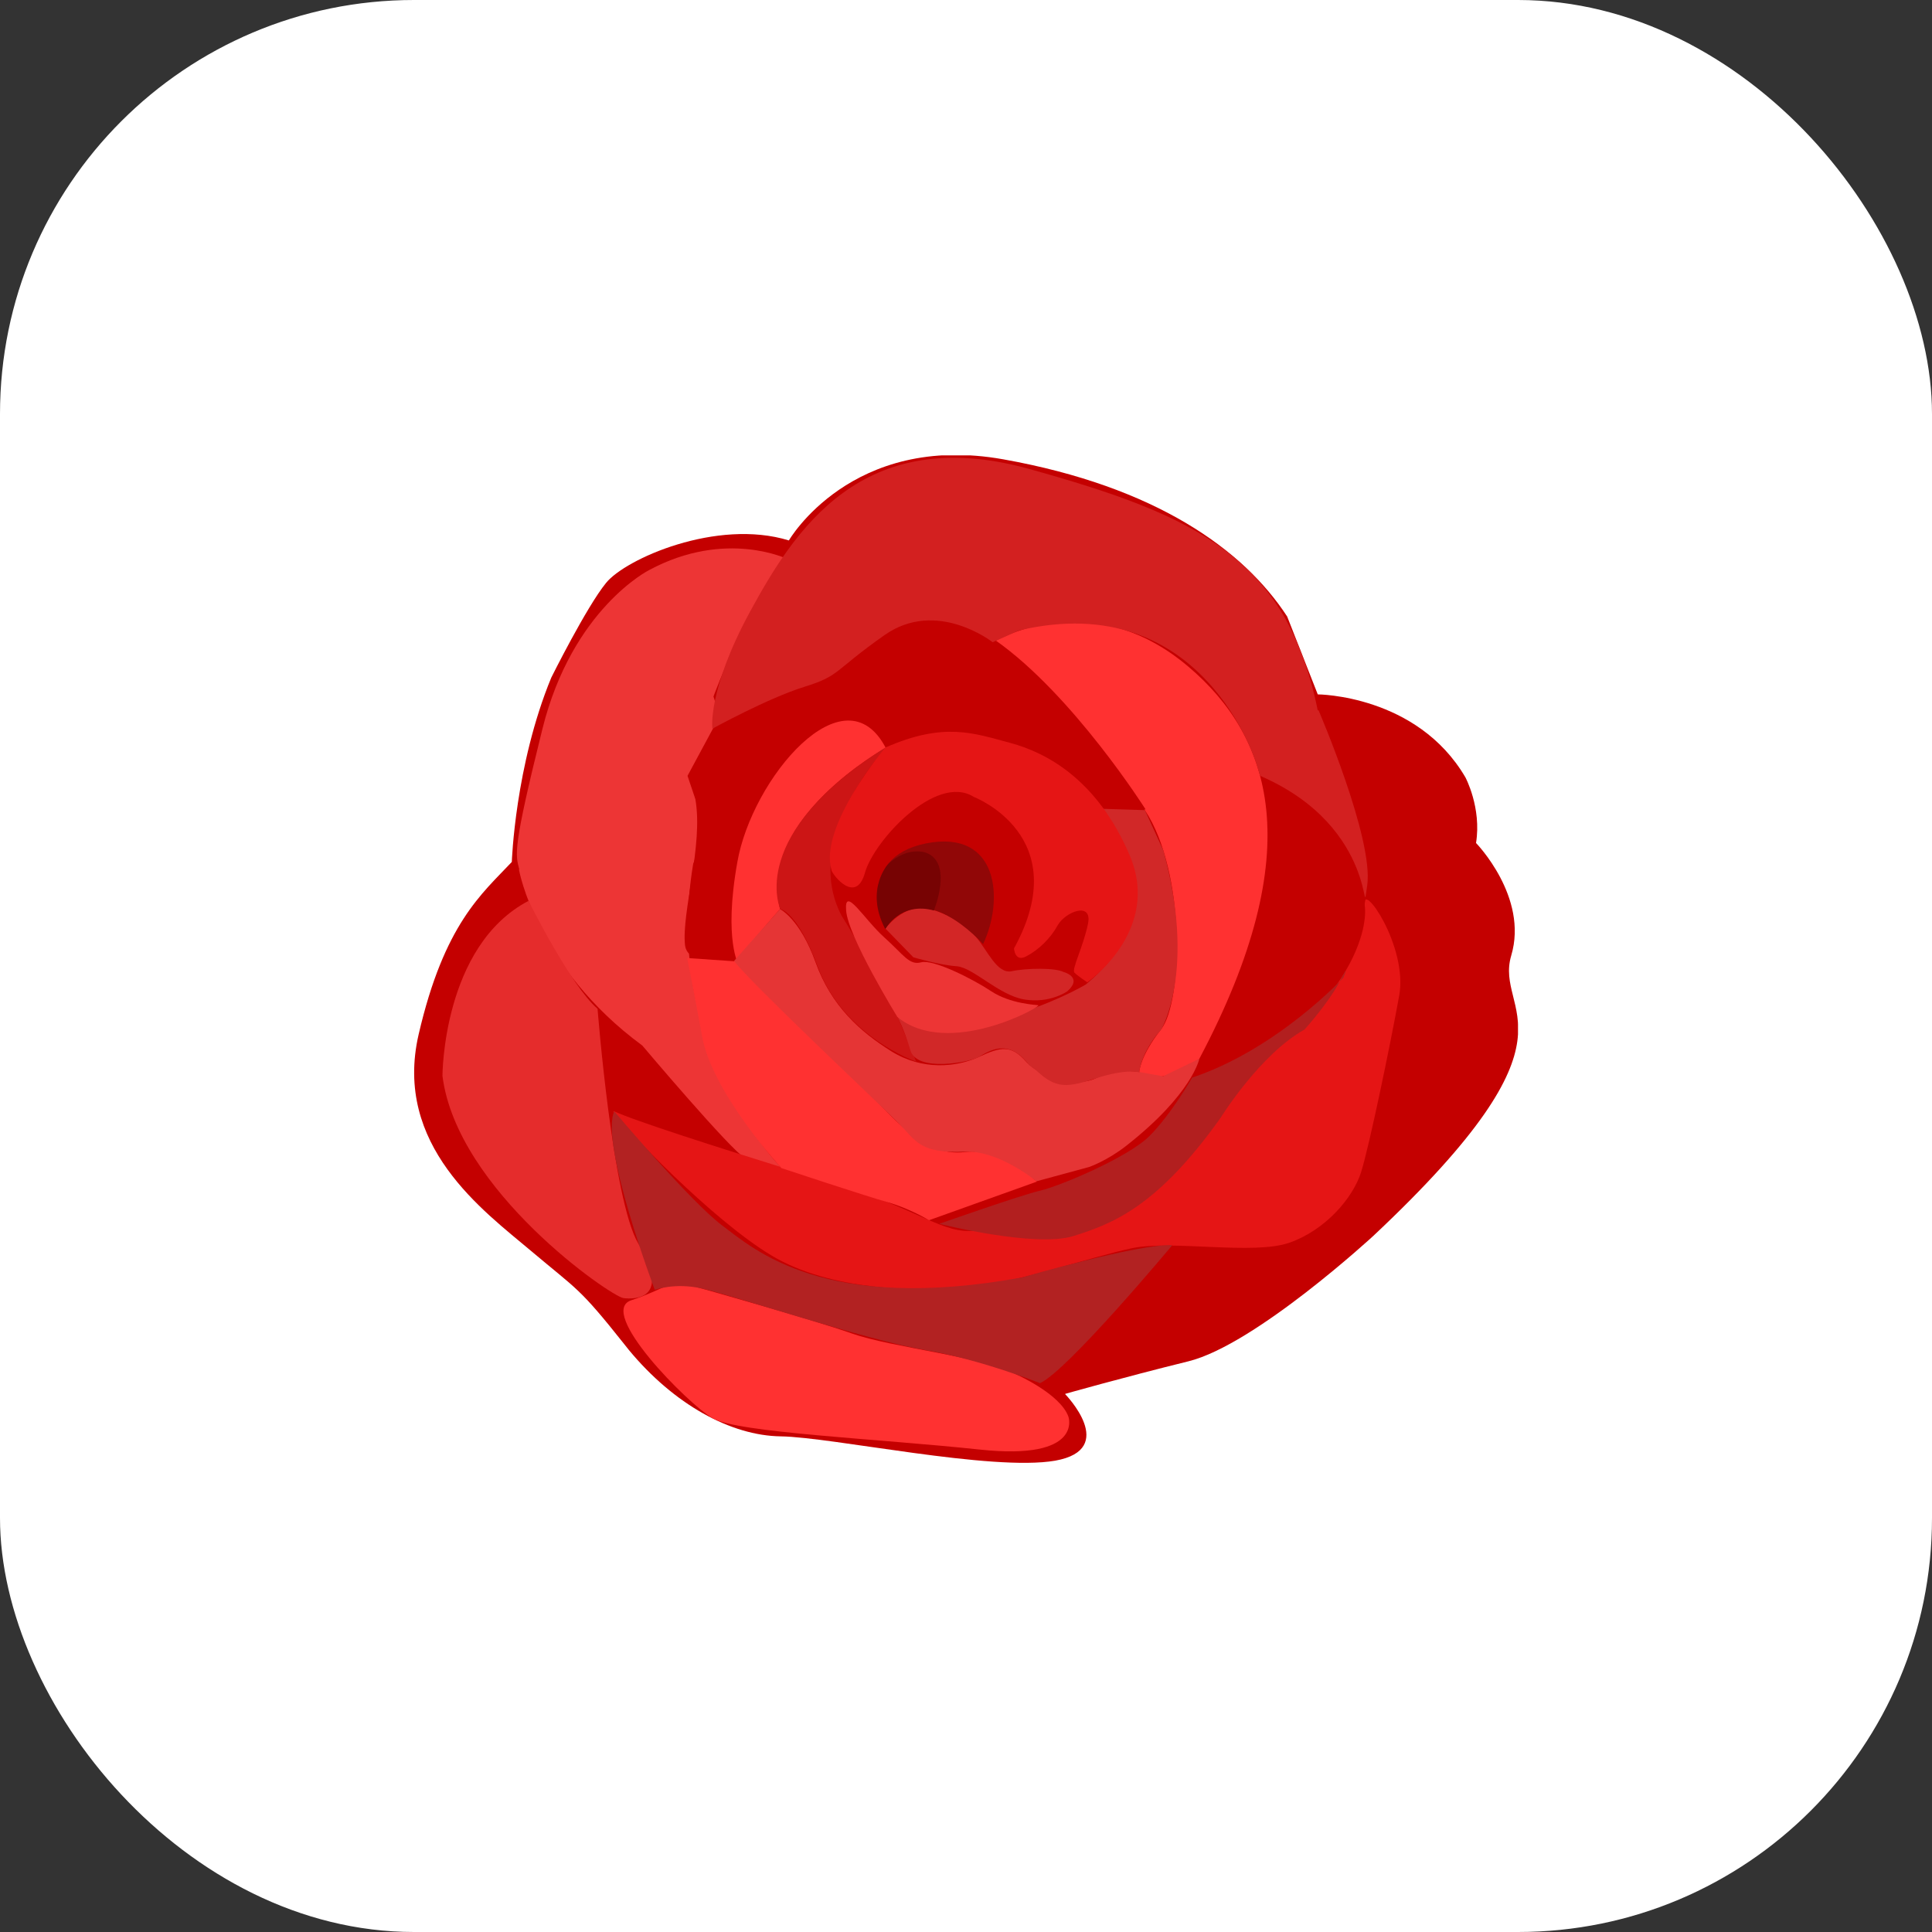 <svg width="140" height="140" viewBox="0 0 140 140" fill="none" xmlns="http://www.w3.org/2000/svg">
<rect x="0" y="0" width="140" height="140" fill="#333333" stroke="none"/>
<rect width="140" height="140" rx="30" fill="white"/>
<g clip-path="url(#clip0_70_774)">
<path d="M77.191 101.03C77.191 101.03 81.082 105.016 76.469 105.845C71.856 106.647 60.309 104.136 56.572 104.084C52.964 104.033 48.84 101.78 45.567 97.82C45.464 97.69 45.361 97.561 45.258 97.431C41.933 93.238 41.856 93.497 38.454 90.623C35.051 87.75 28.479 83.013 30.335 74.962C32.191 66.937 34.923 64.763 37.088 62.459C37.088 62.459 37.32 55.469 39.948 49.101C39.948 49.101 42.5 43.976 43.917 42.241C45.309 40.507 51.933 37.556 57.165 39.161C57.165 39.161 61.701 31.317 72.706 33.285C83.711 35.252 90.103 39.808 93.273 44.675L95.49 50.318C95.49 50.318 102.68 50.344 106.186 56.324C106.186 56.324 107.371 58.524 106.959 61.087C106.959 61.087 110.773 64.996 109.51 69.241C108.247 73.512 115.283 74.755 99.51 89.562C99.51 89.562 90.954 97.457 86.108 98.648C81.289 99.839 77.191 101.004 77.191 101.004V101.03Z" fill="#C40000"/>
<path d="M50.464 93.264C50.464 93.264 58.814 95.594 61.727 96.629C64.665 97.665 71.031 98.26 73.66 99.606C73.66 99.606 76.83 101.004 77.423 102.661C77.423 102.661 78.531 105.845 71.005 105.042C63.505 104.24 53.428 103.826 51.624 102.764C49.82 101.703 43.222 95.05 45.747 94.222C48.273 93.393 48.428 92.668 50.464 93.238V93.264Z" fill="#FF3131"/>
<path d="M37.603 63.003C37.603 63.003 38.84 70.096 46.546 75.765C46.546 75.765 52.99 83.401 54.021 83.945C55.052 84.488 56.959 84.98 56.959 84.98C56.959 84.98 47.912 76.36 50.232 62.588C50.232 62.588 51.495 59.793 49.897 56.169C49.897 56.169 52.783 53.45 51.701 50.474C51.701 50.474 54.278 43.458 57.113 40.533C57.113 40.533 52.629 38.307 47.036 41.31C47.036 41.31 41.469 44.105 39.304 52.829C37.139 61.527 37.345 61.889 37.629 63.003H37.603Z" fill="#ED3535"/>
<path d="M43.299 73.072C43.299 73.072 44.381 86.973 46.263 90.132C48.66 94.144 46.031 94.17 45.18 94.066C44.304 93.963 33.119 86.3 32.062 77.965C32.062 77.965 32.062 68.542 38.299 65.281C38.299 65.281 41.366 71.442 43.299 73.098V73.072Z" fill="#E52C2C"/>
<path d="M44.484 80.528C44.484 80.528 44.613 80.579 44.871 80.683C46.804 81.511 55 84.1 60.232 85.679C66.727 87.646 68.273 89.458 70.696 89.174C73.144 88.915 77.938 90.934 82.912 86.507C87.887 82.081 88.892 78.353 93.325 74.962C97.758 71.571 99.15 67.455 98.892 65.591C98.634 63.727 102.036 68.542 101.392 72.14C100.747 75.713 99.227 83.038 98.634 84.928C98.041 86.818 96.031 89.148 93.428 90.054C90.825 90.96 84.974 89.847 82.062 90.442C79.175 91.037 72.887 93.186 69.691 93.367C66.495 93.549 60.206 93.574 55.876 90.96C51.546 88.345 45.18 81.692 44.433 80.528H44.484Z" fill="#E51515"/>
<path d="M84.923 90.261C84.923 90.261 77.32 99.373 75.361 100.227C75.361 100.227 71.057 98.519 67.113 97.846C62.809 97.121 52.809 93.781 50.85 93.367C48.892 92.927 47.449 93.471 47.449 93.471C47.449 93.471 43.454 82.883 44.51 80.528C44.51 80.528 50.026 87.077 52.345 88.811C54.665 90.546 59.742 95.179 74.072 92.565C74.072 92.565 82.655 90.08 84.948 90.235L84.923 90.261Z" fill="#B22222"/>
<path d="M91.031 55.702C91.031 55.702 99.716 60.181 98.969 64.996C98.222 69.811 97.809 72.787 86.366 78.12C86.366 78.12 93.35 61.397 91.031 55.702V55.702Z" fill="#C40000"/>
<path d="M71.959 46.538C71.959 46.538 78.969 42.215 86.134 48.325C92.036 53.347 94.974 61.501 86.907 76.722C86.907 76.722 83.789 78.948 82.552 77.68C82.552 77.68 82.603 76.541 84.15 74.574C85.696 72.58 85.954 63.235 82.964 58.705C79.098 52.829 71.933 46.564 71.933 46.564L71.959 46.538Z" fill="#FF3131"/>
<path d="M62.99 46.824C62.99 46.824 66.907 42.733 72.113 46.383C77.758 50.344 83.015 58.654 83.015 58.654L79.742 58.55C79.742 58.55 72.938 50.085 64.253 54.123C64.253 54.123 62.139 50.499 58.763 53.373C55.361 56.246 51.675 62.122 53.428 69.733C53.428 69.733 49.82 70.147 49.639 68.49C49.381 66.109 50.979 61.216 50.387 57.903L49.82 56.22L51.675 52.777C51.675 52.777 53.35 50.732 58.325 49.749C58.325 49.749 61.211 48.325 62.99 46.824V46.824Z" fill="#C40000"/>
<path d="M57.113 73.228L64.484 80.787C66.856 83.194 68.428 83.66 69.948 83.479C72.68 83.168 75.129 85.627 75.129 85.627L67.32 88.423C67.32 88.423 65.928 87.569 64.278 87.103C62.629 86.637 56.624 84.644 56.624 84.644C56.624 84.644 51.624 79.233 50.876 75.091C50.258 71.7 49.794 69.422 49.794 69.422L53.531 69.681L57.139 73.254L57.113 73.228Z" fill="#FF3131"/>
<path d="M86.366 78.12C86.366 78.12 84.845 80.787 83.273 82.34C81.701 83.893 76.753 85.964 75.387 86.275C74.021 86.585 68.067 88.682 68.067 88.682C68.067 88.682 75.052 90.442 77.809 89.562C80.567 88.682 83.814 87.517 88.454 80.994C88.454 80.994 91.289 76.412 94.536 74.6C94.536 74.6 96.289 72.658 97.088 71.105C97.887 69.552 97.345 70.846 97.345 70.846C97.345 70.846 92.577 76.023 86.366 78.094V78.12Z" fill="#B21F1F"/>
<path d="M64.175 54.201C64.175 54.201 54.897 59.301 56.521 65.876C56.521 65.876 53.247 69.578 53.428 69.759C53.608 69.94 52.397 68.283 53.428 62.485C54.484 56.401 61.211 48.428 64.201 54.227L64.175 54.201Z" fill="#FF3131"/>
<path d="M56.521 65.876C56.521 65.876 57.964 66.575 59.098 69.733C60.232 72.891 62.32 74.755 64.588 76.179C66.881 77.603 69.33 77.318 70.928 76.593C72.526 75.842 73.273 75.713 74.33 76.904C75.387 78.12 78.144 78.845 79.484 78.094C80.825 77.37 82.552 77.68 82.552 77.68L84.278 77.991L86.907 76.722C86.907 76.722 86.418 79.259 81.598 83.039C80.206 84.126 78.918 84.566 78.918 84.566L75.103 85.602C75.103 85.602 72.397 83.349 69.923 83.453C66.624 83.608 66.366 82.65 65.103 81.382C63.84 80.114 54.175 71.027 53.196 69.629" fill="#E53535"/>
<path d="M64.33 54.046C64.33 54.046 57.99 60.647 60.979 66.342C60.979 66.342 64.124 71.415 65.052 73.694L66.392 76.929C66.392 76.929 61.108 75.117 59.253 70.043C57.758 66.005 56.546 65.876 56.546 65.876C56.546 65.876 54.021 60.44 64.356 54.046H64.33Z" fill="#CC1515"/>
<path d="M79.948 58.576C79.948 59.301 86.082 65.125 78.686 71.338C78.686 71.338 71.134 75.816 65.052 73.719C65.052 73.719 65.516 74.574 65.979 76.127C66.443 77.706 70.258 76.981 70.928 76.593C71.598 76.205 73.041 75.169 74.536 77.137C74.588 77.214 75.052 77.499 75.103 77.577C76.546 78.923 77.32 78.819 79.484 78.12C81.65 77.421 82.552 77.706 82.552 77.706C82.552 77.706 82.655 76.282 84.15 74.6C84.15 74.6 86.701 70.354 84.304 61.63L82.964 58.705L79.691 58.602" fill="#D12828"/>
<path d="M60.258 63.08C60.387 63.468 62.036 65.539 62.68 63.236C63.325 60.932 67.835 56.013 70.567 57.748C70.567 57.748 77.964 60.569 73.479 68.724C73.479 68.724 73.531 69.759 74.382 69.293C75.258 68.827 76.108 68.025 76.65 67.041C77.216 66.057 79.175 65.306 78.84 66.937C78.505 68.594 77.629 70.251 77.861 70.484C78.093 70.717 78.789 71.183 78.789 71.183C78.789 71.183 84.201 67.455 81.856 61.967C79.51 56.479 75.825 54.538 73.222 53.839C70.593 53.14 68.428 52.285 64.15 54.175C64.15 54.175 59.304 59.922 60.258 63.054V63.08Z" fill="#E51515"/>
<path d="M64.072 67.921C65.49 69.189 65.876 69.966 66.753 69.733C67.629 69.5 70.464 70.924 71.83 71.83C73.196 72.736 75.052 72.814 75.232 72.84C75.567 72.891 68.737 76.722 65.026 73.694C65.026 73.694 61.443 67.869 61.314 65.98C61.16 64.116 62.629 66.627 64.046 67.895L64.072 67.921Z" fill="#ED3535"/>
<path d="M64.15 67.3C64.15 67.3 65.49 65.436 67.268 65.85C68.66 66.187 69.871 66.937 70.722 67.895C71.546 68.853 72.242 70.587 73.299 70.38C74.356 70.147 76.495 70.121 77.062 70.432C77.062 70.432 78.505 70.794 77.345 71.83C77.345 71.83 76.082 72.736 74.227 72.425C72.371 72.115 70.541 70.121 69.33 70.018C68.118 69.94 66.186 69.371 66.186 69.371L64.15 67.274V67.3Z" fill="#D32626"/>
<path d="M64.15 67.3C64.15 67.3 61.83 62.174 67.113 61.113C72.397 60.077 72.758 65.229 71.237 68.413C71.237 68.413 66.753 63.313 64.15 67.3Z" fill="#910707"/>
<path d="M95.541 51.457C95.541 51.457 99.562 60.776 99.072 64.167C98.582 67.533 100.052 60 91.314 56.22L91.057 55.392C91.057 55.392 87.216 42.526 73.84 45.684L71.933 46.539C71.933 46.539 67.887 43.355 64.098 46.021C60.309 48.687 60.928 48.946 58.273 49.774C55.619 50.603 51.624 52.803 51.624 52.803C51.624 52.803 51.237 50.059 54.356 44.312C57.5 38.566 62.397 30.593 74.588 33.984C86.778 37.375 93.247 40.455 95.49 51.483L95.541 51.457Z" fill="#D32020"/>
<path d="M67.68 65.954C67.68 65.954 69.098 62.511 67.088 61.786C67.088 61.786 65.825 61.294 64.381 62.588C64.381 62.588 62.629 64.426 64.15 67.326C64.15 67.326 65.232 65.306 67.68 65.979V65.954Z" fill="#770303"/>
</g>
<defs>
<clipPath id="clip0_70_774">
<rect width="80" height="73" fill="white" transform="translate(30 33)"/>
</clipPath>
</defs>
</svg>
